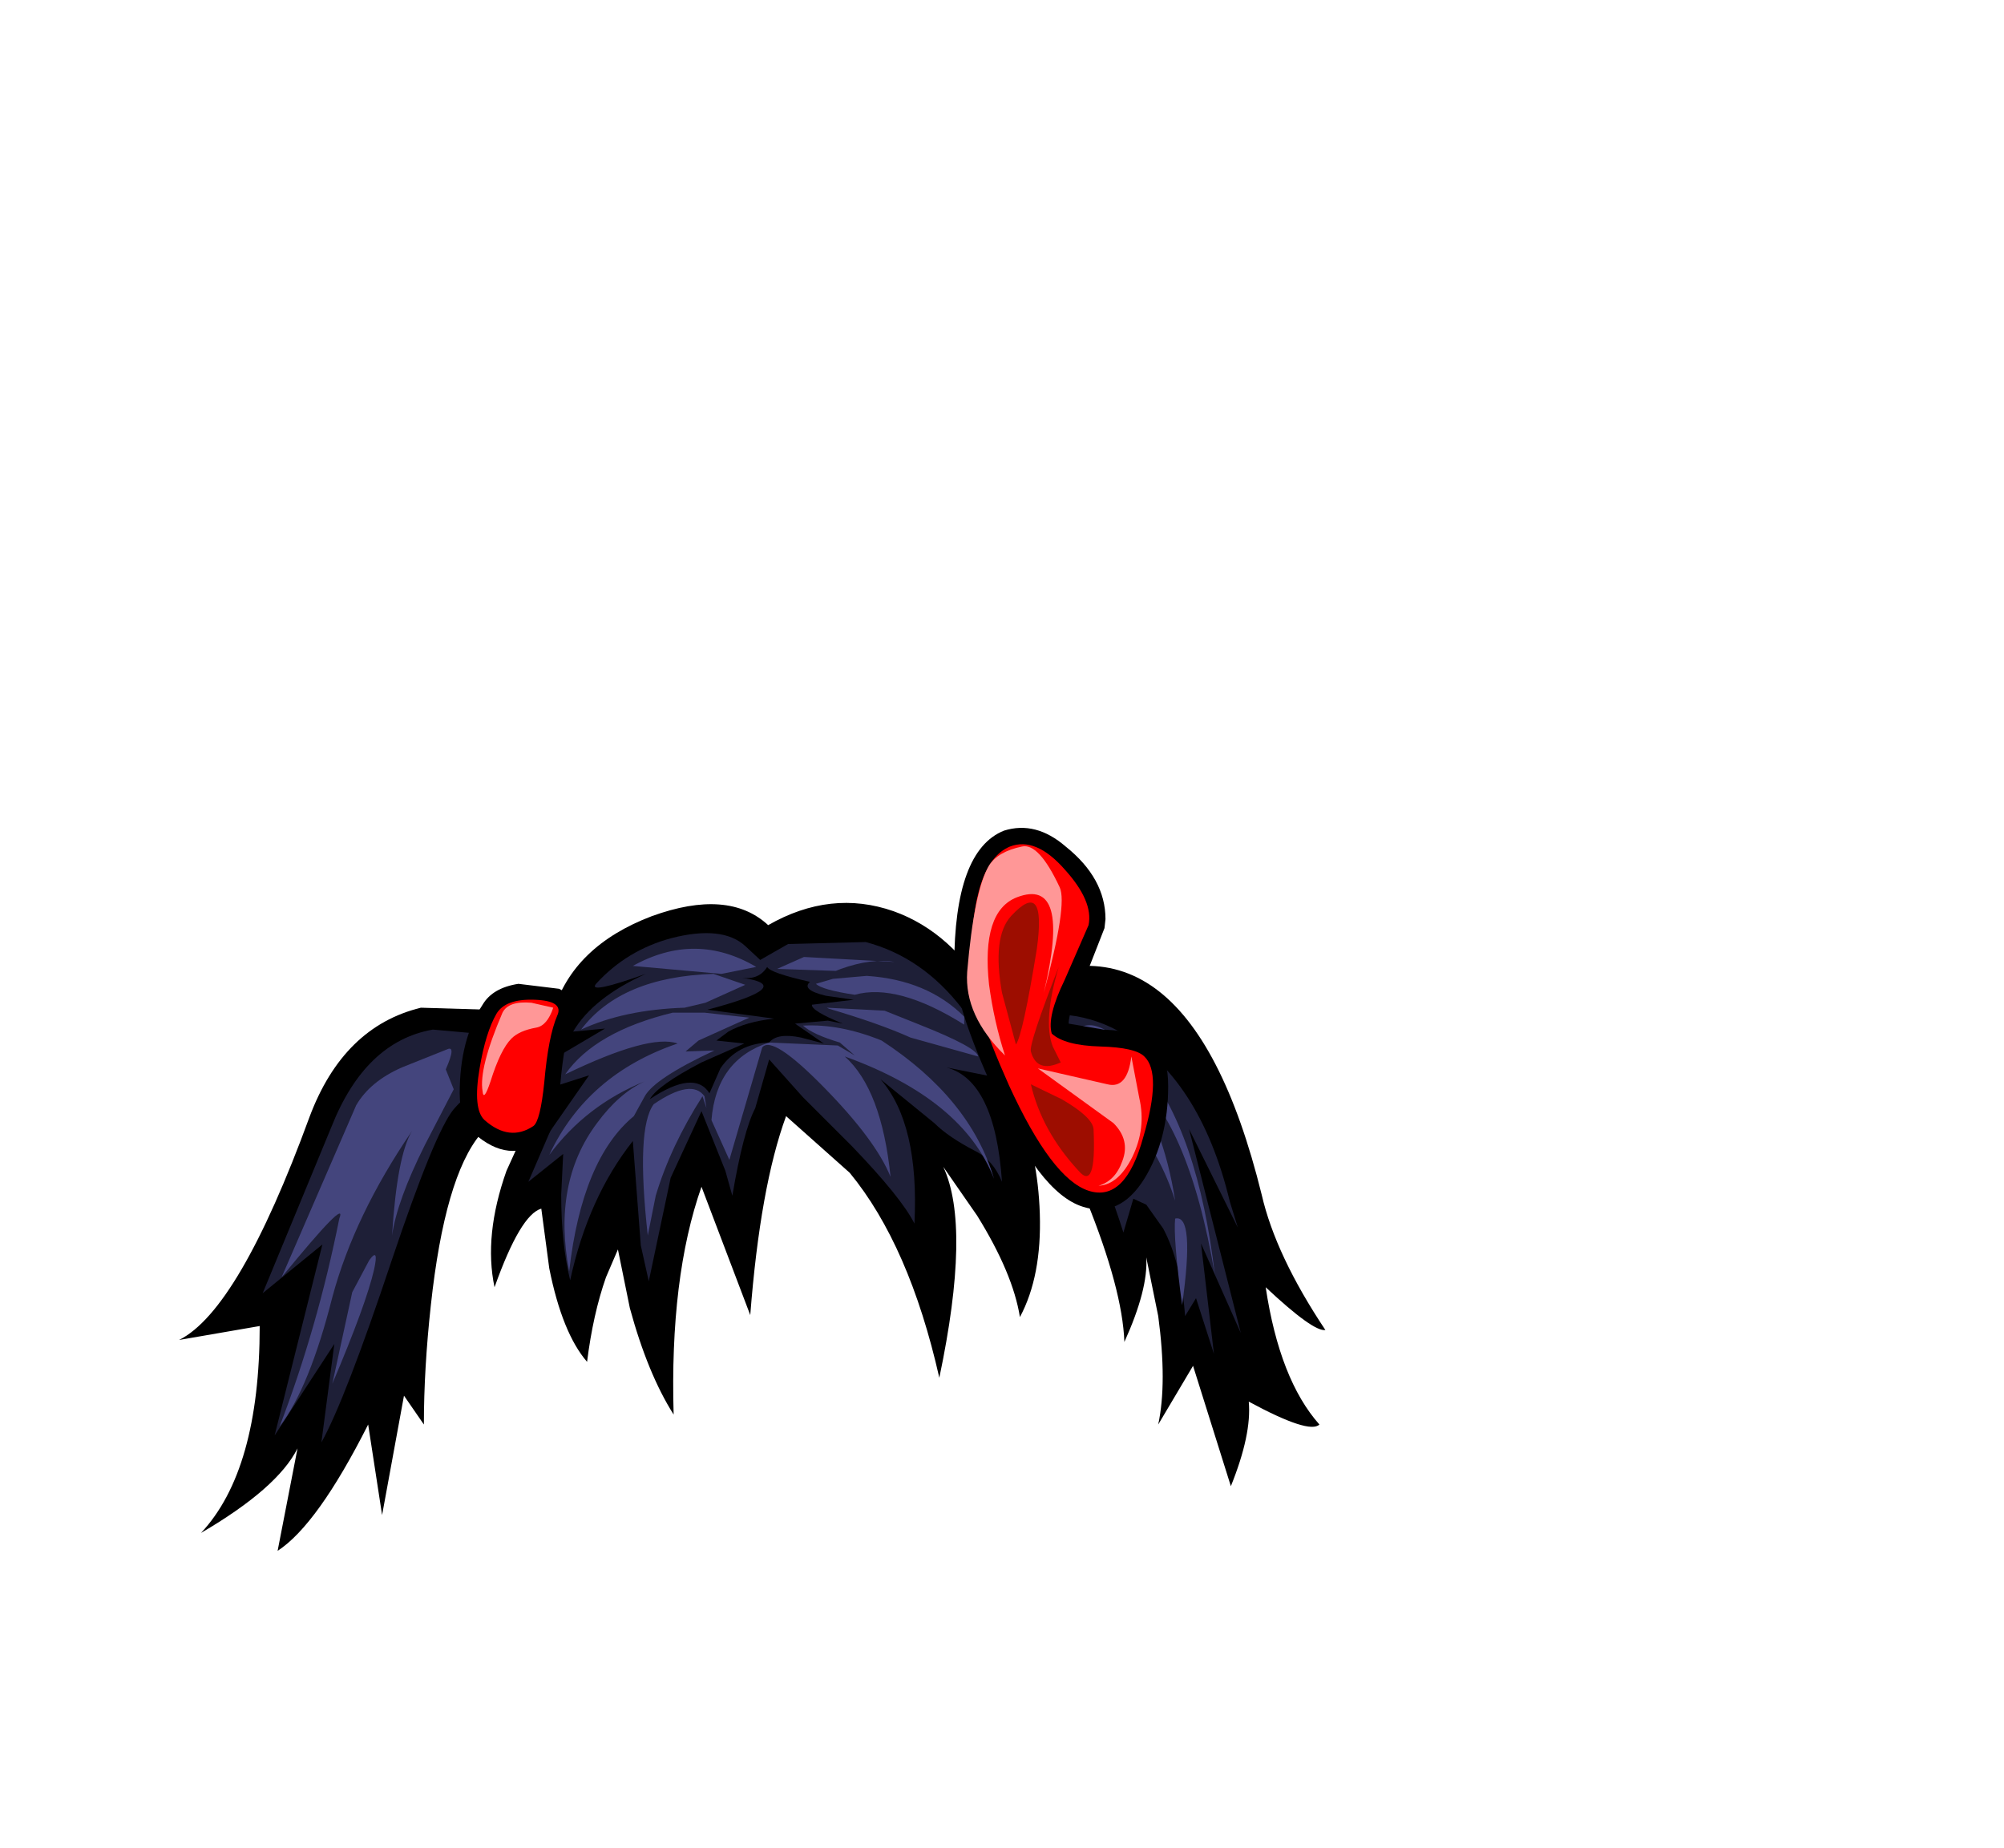 <?xml version="1.0" encoding="UTF-8" standalone="no"?>
<svg xmlns:xlink="http://www.w3.org/1999/xlink" height="92.9px" width="100.7px" xmlns="http://www.w3.org/2000/svg">
  <g transform="matrix(1.0, 0.0, 0.0, 1.0, 38.65, 49.75)">
    <use height="32.55" transform="matrix(1.0, 0.0, 0.0, 1.0, -29.65, -4.35)" width="57.6" xlink:href="#sprite0"/>
    <use height="28.7" transform="matrix(1.0, 0.0, 0.0, 1.0, -26.95, -3.5)" width="52.6" xlink:href="#sprite1"/>
    <use height="25.6" transform="matrix(1.0, 0.0, 0.0, 1.0, -25.45, -2.85)" width="49.15" xlink:href="#sprite2"/>
    <use height="24.0" transform="matrix(1.0, 0.0, 0.0, 1.0, -24.6, -2.05)" width="47.0" xlink:href="#sprite3"/>
    <use height="19.2" transform="matrix(1.0, 0.0, 0.0, 1.0, -15.55, -8.15)" width="35.6" xlink:href="#sprite4"/>
    <use height="17.5" transform="matrix(1.0, 0.0, 0.0, 1.0, -14.7, -7.3)" width="34.0" xlink:href="#sprite5"/>
    <use height="6.65" transform="matrix(1.0, 0.0, 0.0, 1.0, -6.0, -1.15)" width="10.25" xlink:href="#sprite6"/>
    <use height="13.75" transform="matrix(1.0, 0.0, 0.0, 1.0, 11.55, -4.4)" width="4.75" xlink:href="#sprite7"/>
    <use height="17.05" transform="matrix(1.0, 0.0, 0.0, 1.0, -14.45, -7.2)" width="33.15" xlink:href="#sprite8"/>
  </g>
  <defs>
    <g id="sprite0" transform="matrix(1.0, 0.0, 0.0, 1.0, 0.0, 0.0)">
      <use height="32.55" transform="matrix(1.0, 0.0, 0.0, 1.0, 0.0, 0.0)" width="57.6" xlink:href="#shape0"/>
    </g>
    <g id="shape0" transform="matrix(1.0, 0.0, 0.0, 1.0, 0.0, 0.0)">
      <path d="M43.25 15.6 Q43.35 18.75 42.25 20.8 41.9 18.6 40.1 15.7 L38.4 13.25 Q39.8 16.25 38.2 23.85 36.7 17.2 33.7 13.55 L30.5 10.7 Q29.2 14.25 28.7 20.7 L26.25 14.25 Q24.65 18.8 24.85 25.7 23.55 23.65 22.65 20.35 L22.05 17.4 21.45 18.8 Q20.8 20.65 20.5 23.05 19.25 21.6 18.6 18.35 L18.2 15.35 Q17.15 15.65 15.85 19.3 15.3 16.7 16.45 13.45 L17.7 10.7 Q16.45 10.1 15.15 11.6 13.35 13.75 12.65 20.2 12.3 23.4 12.3 26.2 L11.3 24.75 10.2 30.75 9.5 26.2 Q6.95 31.25 4.95 32.55 L5.95 27.4 Q4.95 29.4 1.1 31.65 4.05 28.5 4.05 21.25 L0.0 21.95 Q3.0 20.45 6.55 10.75 8.25 6.2 12.15 5.25 L18.8 5.45 Q19.8 2.15 23.75 0.65 27.6 -0.75 29.6 1.1 32.75 -0.7 35.9 0.4 38.85 1.45 40.75 4.75 50.5 -1.15 54.4 14.65 55.1 17.7 57.6 21.45 57.0 21.55 54.6 19.3 55.3 23.95 57.3 26.2 56.8 26.7 53.75 25.05 53.9 26.7 52.85 29.3 L50.95 23.25 49.2 26.2 Q49.65 24.1 49.2 20.75 L48.6 17.8 Q48.7 19.4 47.5 22.05 47.4 19.4 45.6 14.95 43.65 10.15 42.15 10.3 43.15 12.6 43.25 15.6" fill="#000000" fill-rule="evenodd" stroke="none"/>
    </g>
    <g id="sprite1" transform="matrix(1.0, 0.0, 0.0, 1.0, 0.0, 0.0)">
      <use height="28.7" transform="matrix(1.0, 0.0, 0.0, 1.0, 0.0, 0.0)" width="52.6" xlink:href="#shape1"/>
    </g>
    <g id="shape1" transform="matrix(1.0, 0.0, 0.0, 1.0, 0.0, 0.0)">
      <path d="M45.2 3.7 Q48.3 5.35 49.55 8.95 50.25 10.9 50.65 14.0 50.95 15.45 52.0 17.65 L50.45 16.2 50.85 18.6 Q51.3 21.7 52.6 24.1 L49.9 22.75 50.0 24.45 49.9 25.5 48.25 20.35 47.35 21.9 Q47.45 16.35 45.6 14.8 L44.8 17.7 Q43.05 11.2 40.8 9.25 40.0 8.5 39.15 8.6 L37.95 8.7 38.45 9.8 Q39.3 11.7 39.6 14.3 39.9 16.65 39.55 17.5 38.45 13.7 36.5 11.75 L34.7 10.45 35.2 16.0 35.0 19.3 Q33.55 11.6 27.2 8.15 L26.8 9.6 Q25.9 11.85 25.3 16.45 L24.2 13.2 23.45 11.45 22.55 13.15 Q21.45 16.35 21.15 21.2 L19.95 16.45 19.6 13.9 18.35 16.15 17.2 19.6 Q16.4 17.25 16.1 13.6 L16.05 12.5 15.05 13.7 Q14.5 13.8 13.8 14.75 L15.5 10.3 16.0 9.5 15.15 9.1 Q13.35 8.2 11.6 10.2 8.9 13.35 8.55 22.65 L7.95 21.85 7.35 24.7 7.15 22.3 5.8 24.95 3.6 28.7 4.2 24.3 0.75 27.85 Q1.5 25.7 1.8 22.95 L1.95 20.4 1.95 19.2 0.8 19.6 0.0 19.75 Q1.25 18.35 4.45 10.2 6.1 5.95 9.75 5.15 L15.75 5.45 16.45 5.55 16.7 4.85 Q17.75 1.5 21.9 0.35 24.75 -0.4 26.1 0.9 L26.6 1.3 27.1 1.0 Q29.65 -0.5 32.2 0.2 35.15 1.0 37.1 4.3 L37.4 4.9 38.1 4.7 41.55 3.35 Q43.45 2.75 45.2 3.7" fill="#000000" fill-rule="evenodd" stroke="none"/>
    </g>
    <g id="sprite2" transform="matrix(1.0, 0.0, 0.0, 1.0, 0.0, 0.0)">
      <use height="25.6" transform="matrix(1.0, 0.0, 0.0, 1.0, 0.0, 0.0)" width="49.15" xlink:href="#shape2"/>
    </g>
    <g id="shape2" transform="matrix(1.0, 0.0, 0.0, 1.0, 0.0, 0.0)">
      <path d="M48.6 13.5 L49.0 14.8 46.55 9.85 49.15 20.1 47.15 15.6 47.8 21.15 46.9 18.35 46.35 19.25 Q46.15 16.55 45.25 14.85 L44.4 13.65 43.75 13.35 43.25 15.05 Q41.65 9.95 39.65 8.15 38.65 7.3 37.6 7.4 L34.35 6.75 Q36.8 7.4 37.15 12.5 36.7 11.4 35.8 10.95 34.45 10.25 33.75 9.55 L31.05 7.35 Q33.0 9.6 32.75 14.6 32.1 13.3 29.6 10.7 L27.15 8.25 25.45 6.35 24.75 8.8 Q24.15 9.95 23.6 13.2 L23.25 11.95 22.05 8.95 20.5 12.3 19.4 17.5 19.0 15.7 18.6 10.45 Q16.35 13.3 15.45 17.45 15.0 15.6 15.0 13.15 L15.1 11.1 13.35 12.5 14.45 9.95 16.4 7.15 13.9 7.95 Q11.4 6.75 9.6 8.85 8.65 10.0 6.5 16.4 4.15 23.45 2.95 25.6 L3.6 20.65 0.6 25.25 3.0 15.65 0.0 18.1 3.45 9.75 Q5.15 5.45 8.55 4.85 L14.15 5.35 15.0 6.1 17.2 4.8 15.6 4.95 Q16.6 3.25 19.25 2.05 16.3 3.1 16.75 2.55 18.3 0.85 20.55 0.25 23.1 -0.4 24.25 0.65 L25.0 1.35 26.4 0.55 30.3 0.45 Q33.15 1.2 35.15 3.8 L36.75 4.6 Q40.25 3.4 43.05 4.95 47.1 7.25 48.6 13.5" fill="#1e1f37" fill-rule="evenodd" stroke="none"/>
    </g>
    <g id="sprite3" transform="matrix(1.0, 0.0, 0.0, 1.0, 0.0, 0.0)">
      <use height="24.0" transform="matrix(1.0, 0.0, 0.0, 1.0, 0.0, 0.0)" width="47.0" xlink:href="#shape3"/>
    </g>
    <g id="shape3" transform="matrix(1.0, 0.0, 0.0, 1.0, 0.0, 0.0)">
      <path d="M28.05 4.85 L28.9 5.35 28.15 4.7 Q26.8 4.3 26.3 3.85 28.15 3.75 30.25 4.6 34.7 7.5 35.9 11.55 34.35 7.55 28.4 5.4 30.25 7.05 30.7 11.45 29.95 9.6 27.35 6.95 24.75 4.3 24.25 4.95 L22.6 10.6 21.7 8.6 Q21.95 5.55 24.6 4.7 L28.05 4.85 M28.2 1.0 L27.95 1.1 25.0 1.0 26.35 0.4 30.9 0.65 Q29.75 0.45 28.2 1.0 M34.4 3.4 L34.4 3.8 Q31.05 1.7 28.9 2.3 27.25 2.05 26.95 1.75 L27.8 1.5 29.5 1.35 Q32.55 1.55 34.4 3.4 M30.4 3.1 L32.15 3.8 Q35.05 4.95 35.1 5.4 L31.7 4.45 Q30.15 3.75 27.6 3.0 L27.5 2.95 30.4 3.1 M21.85 5.1 Q18.85 6.5 18.35 7.4 L17.8 8.4 Q15.2 10.55 14.55 16.2 13.7 11.75 15.95 8.75 17.05 7.25 18.35 6.65 15.4 7.85 13.55 10.35 15.45 6.3 20.0 4.75 18.6 4.25 14.35 6.3 15.85 4.15 19.75 3.2 L21.35 3.2 23.6 3.45 21.05 4.6 20.4 5.15 21.85 5.1 M23.4 1.8 L21.4 2.7 20.35 2.95 Q17.3 3.05 15.15 4.05 17.15 1.4 21.8 1.25 L23.4 1.8 M22.2 1.25 L17.75 0.85 Q20.9 -0.9 23.95 0.9 L22.2 1.25 M21.45 8.0 L21.25 7.4 Q19.65 9.9 18.9 12.4 L18.5 14.4 Q17.9 9.0 18.8 7.8 20.7 6.5 21.35 7.4 L21.45 8.0" fill="#44457d" fill-rule="evenodd" stroke="none"/>
      <path d="M8.4 5.05 Q8.9 4.8 8.35 6.05 L8.75 7.05 7.3 9.85 Q5.9 12.65 5.65 14.4 5.9 10.4 6.65 9.15 3.75 13.4 2.65 17.5 1.5 22.05 0.0 24.0 1.9 19.05 3.0 13.55 3.45 12.4 0.1 16.5 L3.85 7.85 Q4.55 6.65 6.15 5.95 L8.4 5.05" fill="#44457d" fill-rule="evenodd" stroke="none"/>
      <path d="M2.65 21.85 L3.65 17.25 4.5 15.65 Q5.0 14.95 4.75 16.1 4.35 17.85 2.65 21.85" fill="#44457d" fill-rule="evenodd" stroke="none"/>
      <path d="M43.35 5.8 Q46.15 9.15 47.0 16.4 45.65 8.4 42.5 6.15 44.4 8.75 45.0 12.65 44.3 10.4 42.65 8.3 L41.15 6.65 41.9 10.5 Q39.75 6.25 39.75 5.9 L40.9 5.15 40.3 4.75 Q39.8 4.25 40.15 4.0 41.25 3.25 43.35 5.8" fill="#44457d" fill-rule="evenodd" stroke="none"/>
      <path d="M45.35 17.9 Q44.9 14.5 45.0 13.55 46.0 13.3 45.35 17.9" fill="#44457d" fill-rule="evenodd" stroke="none"/>
    </g>
    <g id="sprite4" transform="matrix(1.0, 0.0, 0.0, 1.0, 0.0, 0.0)">
      <use height="19.2" transform="matrix(1.0, 0.0, 0.0, 1.0, 0.0, 0.0)" width="35.6" xlink:href="#shape4"/>
    </g>
    <g id="shape4" transform="matrix(1.0, 0.0, 0.0, 1.0, 0.0, 0.0)">
      <path d="M1.15 8.9 Q1.65 8.05 2.95 7.85 L5.0 8.1 Q6.15 8.7 5.65 9.8 5.25 10.65 5.05 12.95 4.9 15.25 4.15 15.7 2.5 16.95 0.7 15.35 0.0 14.7 0.0 13.35 0.0 10.65 1.15 8.9" fill="#000000" fill-rule="evenodd" stroke="none"/>
      <path d="M30.45 0.95 Q32.45 2.55 32.45 4.6 L32.4 5.05 31.5 7.35 Q30.6 9.15 30.6 9.85 L32.35 10.15 Q34.4 10.25 35.0 10.85 35.6 11.55 35.6 13.0 35.6 15.7 34.4 17.65 33.15 19.65 31.3 19.05 29.1 18.35 26.85 13.25 24.85 8.85 24.85 6.95 24.85 1.15 27.35 0.15 28.95 -0.35 30.45 0.95" fill="#000000" fill-rule="evenodd" stroke="none"/>
    </g>
    <g id="sprite5" transform="matrix(1.0, 0.0, 0.0, 1.0, 0.0, 0.0)">
      <use height="17.5" transform="matrix(1.0, 0.0, 0.0, 1.0, 0.0, 0.0)" width="34.0" xlink:href="#shape5"/>
    </g>
    <g id="shape5" transform="matrix(1.0, 0.0, 0.0, 1.0, 0.0, 0.0)">
      <path d="M4.05 8.6 Q3.6 9.65 3.4 11.95 3.2 13.9 2.85 14.15 1.65 14.95 0.4 13.85 -0.2 13.3 0.15 11.25 0.45 9.45 1.0 8.5 1.45 7.75 2.9 7.8 4.4 7.85 4.05 8.6" fill="#ff0000" fill-rule="evenodd" stroke="none"/>
      <path d="M31.35 10.15 Q33.1 10.2 33.55 10.65 34.45 11.5 33.5 14.7 32.6 18.0 30.75 17.4 28.9 16.8 26.75 12.1 24.85 7.85 24.85 6.1 24.85 0.9 26.8 0.1 28.1 -0.4 29.55 1.25 31.0 2.85 30.75 4.05 L29.55 6.8 Q28.65 8.65 28.9 9.5 29.55 10.1 31.35 10.15" fill="#ff0000" fill-rule="evenodd" stroke="none"/>
    </g>
    <g id="sprite6" transform="matrix(1.0, 0.0, 0.0, 1.0, 0.0, 0.0)">
      <use height="6.65" transform="matrix(1.0, 0.0, 0.0, 1.0, 0.0, 0.0)" width="10.25" xlink:href="#shape6"/>
    </g>
    <g id="shape6" transform="matrix(1.0, 0.0, 0.0, 1.0, 0.0, 0.0)">
      <path d="M5.9 0.0 Q6.05 0.3 8.05 0.75 7.6 1.15 8.85 1.45 L10.25 1.65 8.15 1.9 Q8.1 2.2 9.7 2.85 L8.95 2.7 7.3 2.85 8.75 3.85 7.6 3.55 Q6.4 3.3 6.0 3.8 4.4 3.85 3.55 5.1 L3.0 6.35 Q2.25 5.15 0.0 6.65 0.4 5.95 2.6 4.8 L4.75 3.85 3.35 3.7 3.95 3.25 Q4.85 2.75 6.25 2.6 L2.9 2.15 Q7.45 0.95 4.65 0.55 5.5 0.65 5.9 0.0" fill="#000000" fill-rule="evenodd" stroke="none"/>
    </g>
    <g id="sprite7" transform="matrix(1.0, 0.0, 0.0, 1.0, 0.0, 0.0)">
      <use height="13.75" transform="matrix(1.0, 0.0, 0.0, 1.0, 0.0, 0.0)" width="4.75" xlink:href="#shape7"/>
    </g>
    <g id="shape7" transform="matrix(1.0, 0.0, 0.0, 1.0, 0.0, 0.0)">
      <path d="M1.6 9.15 L3.15 9.9 Q4.7 10.8 4.75 11.4 4.9 14.55 4.0 13.5 2.15 11.5 1.6 9.15" fill="#9d0d00" fill-rule="evenodd" stroke="none"/>
      <path d="M0.85 7.15 L0.15 4.55 Q-0.35 1.75 0.6 0.7 2.4 -1.25 1.9 2.35 1.2 6.65 0.85 7.15" fill="#9d0d00" fill-rule="evenodd" stroke="none"/>
      <path d="M1.6 7.5 Q1.5 7.1 3.0 3.25 2.2 5.95 2.7 7.25 L3.1 8.05 Q1.9 8.6 1.6 7.5" fill="#9d0d00" fill-rule="evenodd" stroke="none"/>
    </g>
    <g id="sprite8" transform="matrix(1.0, 0.0, 0.0, 1.0, 0.0, 0.0)">
      <use height="17.05" transform="matrix(1.0, 0.0, 0.0, 1.0, 0.0, 0.0)" width="33.15" xlink:href="#shape8"/>
    </g>
    <g id="shape8" transform="matrix(1.0, 0.0, 0.0, 1.0, 0.0, 0.0)">
      <path d="M29.05 2.05 Q29.45 2.9 28.25 7.35 29.65 1.5 26.9 2.55 25.1 3.25 25.5 6.95 25.75 8.8 26.3 10.5 24.25 8.5 24.4 6.3 24.75 2.2 25.5 0.95 25.95 0.25 27.15 0.0 28.0 -0.2 29.05 2.05" fill="#ff9797" fill-rule="evenodd" stroke="none"/>
      <path d="M27.95 11.15 L31.45 11.95 Q32.45 12.2 32.65 10.55 L33.05 12.65 Q33.4 14.15 32.7 15.6 32.0 17.0 31.0 17.05 31.85 16.8 32.2 15.8 32.6 14.75 31.75 13.9 L27.95 11.15" fill="#ff9797" fill-rule="evenodd" stroke="none"/>
      <path d="M3.6 8.1 Q3.3 9.0 2.75 9.1 1.9 9.25 1.5 9.65 0.95 10.2 0.45 11.8 0.1 12.85 0.05 12.3 -0.15 11.15 1.05 8.35 1.35 7.75 2.5 7.85 L3.6 8.1" fill="#ff9797" fill-rule="evenodd" stroke="none"/>
    </g>
  </defs>
</svg>
